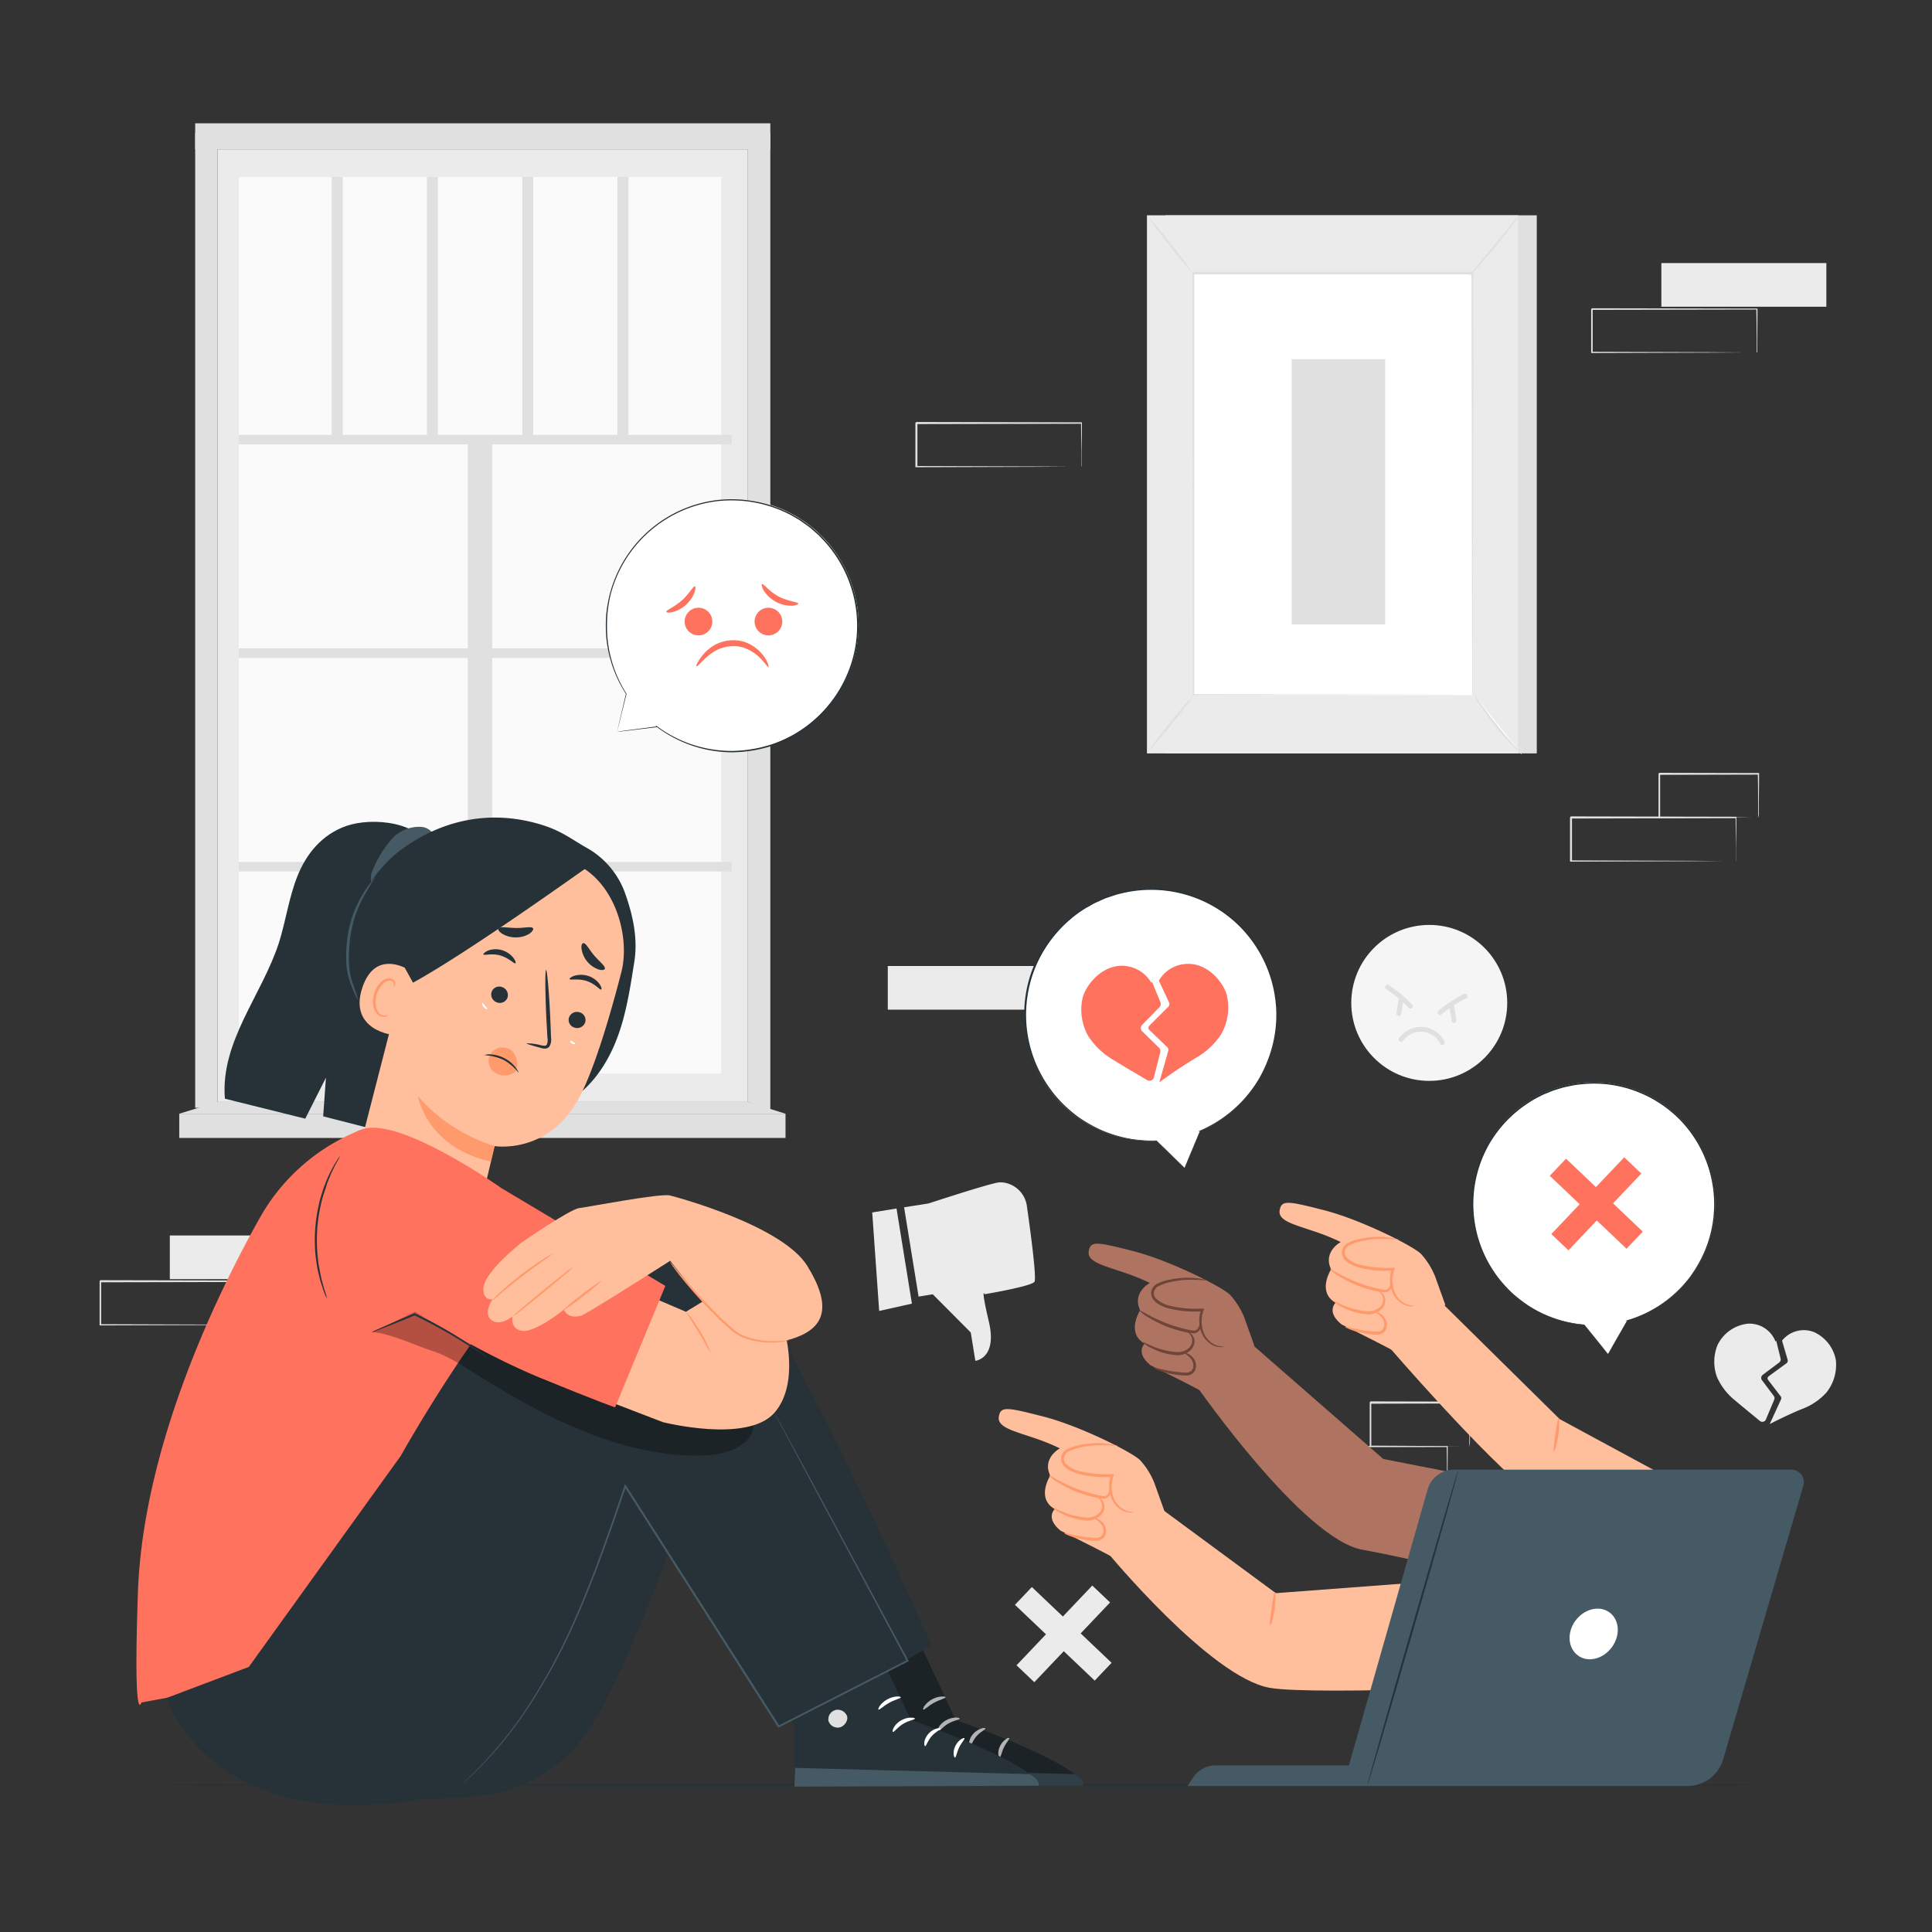 <svg xmlns="http://www.w3.org/2000/svg" viewBox="0 0 500 500"><rect x="0" y="0" width="500" height="500" fill="#333333" stroke="none"/><g id="freepik--background-complete--inject-62"><rect x="301.64" y="55.72" width="96.08" height="139.26" style="fill:#e0e0e0"></rect><rect x="296.83" y="55.72" width="96.08" height="139.26" style="fill:#ebebeb"></rect><rect x="308.77" y="70.8" width="72.2" height="109.09" style="fill:#fff"></rect><path d="M381,179.9s0-.19,0-.54,0-.87,0-1.54c0-1.37,0-3.38,0-6,0-5.22,0-12.84-.06-22.47,0-19.24-.07-46.48-.12-78.56L381,71l-72.19,0h0l.26-.26c0,41.16,0,79.1,0,109.1l-.21-.21,52.55.11,14.52,0,3.81,0c.87,0,1.32,0,1.32,0l-1.27,0-3.77,0-14.48.06-52.68.11h-.21v-.21c0-30,0-67.94-.05-109.1v-.26h.27l72.19,0h.24v.24c0,32.15-.09,59.44-.12,78.72,0,9.6,0,17.2-.06,22.42,0,2.58,0,4.57,0,5.93,0,.66,0,1.17,0,1.52S381,179.9,381,179.9Z" style="fill:#e0e0e0"></path><path d="M393.18,55.72a17.76,17.76,0,0,1-1.71,2.49c-1.12,1.49-2.7,3.52-4.51,5.72s-3.5,4.14-4.75,5.52a16.41,16.41,0,0,1-2.11,2.15,17.79,17.79,0,0,1,1.83-2.39l4.63-5.62L391.18,58A18.75,18.75,0,0,1,393.18,55.72Z" style="fill:#e0e0e0"></path><path d="M381.34,179.55a90.11,90.11,0,0,0,12.59,15.75" style="fill:#fff"></path><path d="M393.93,195.3a15.78,15.78,0,0,1-2.19-2,70.59,70.59,0,0,1-8.93-11.17,14.46,14.46,0,0,1-1.47-2.58,18.81,18.81,0,0,1,1.77,2.37c1.06,1.49,2.55,3.52,4.29,5.7s3.39,4.07,4.61,5.43A18.85,18.85,0,0,1,393.93,195.3Z" style="fill:#e0e0e0"></path><path d="M296.82,194.87l12.58-15.53" style="fill:#fff"></path><path d="M309.4,179.34a95.6,95.6,0,0,1-6.09,7.93,95.5,95.5,0,0,1-6.49,7.6,95.6,95.6,0,0,1,6.09-7.93A97.74,97.74,0,0,1,309.4,179.34Z" style="fill:#e0e0e0"></path><path d="M296.83,55.72a87.45,87.45,0,0,1,6.11,7.3,89,89,0,0,1,5.7,7.63,87.45,87.45,0,0,1-6.11-7.3A89,89,0,0,1,296.83,55.72Z" style="fill:#e0e0e0"></path><rect x="334.3" y="92.95" width="24.18" height="68.64" style="fill:#e0e0e0"></rect><path d="M237.73,335.56l3.67-.6,9.83,9.88,1.19,7.34s5.73-.57,3.51-10.07-1.1-7.17-1.1-7.17,12-2,12.88-3.21c.61-.88-1-12.91-1.93-19.42a7.11,7.11,0,0,0-6.13-6.28,5.36,5.36,0,0,0-1.33,0c-3,.49-18,5.42-18,5.42l-6.34,1Z" style="fill:#ebebeb"></path><polygon points="227.53 339.27 225.73 313.78 232.02 312.76 236 337.38 227.53 339.27" style="fill:#ebebeb"></polygon><rect x="271.99" y="408.61" width="6.35" height="28.47" transform="translate(366.91 -73.24) rotate(43.53)" style="fill:#ebebeb"></rect><rect x="271.99" y="408.61" width="6.35" height="28.47" transform="translate(-220.91 331.1) rotate(-46.47)" style="fill:#ebebeb"></rect><circle cx="369.89" cy="259.55" r="20.18" style="fill:#f5f5f5"></circle><path d="M358.76,256a32.71,32.71,0,0,1,5.83,4.86c.56.58,1.44-.31.89-.89a35.08,35.08,0,0,0-6.09-5.05c-.67-.44-1.3.64-.63,1.08Z" style="fill:#e0e0e0"></path><path d="M362,258.43l-.6,3.71a.63.63,0,0,0,.43.77.63.63,0,0,0,.77-.44l.6-3.71a.62.62,0,1,0-1.2-.33Z" style="fill:#e0e0e0"></path><path d="M378.85,257.25a34.69,34.69,0,0,0-6.61,4.33.62.62,0,0,0,.88.88,33.48,33.48,0,0,1,6.36-4.13c.72-.36.09-1.44-.63-1.08Z" style="fill:#e0e0e0"></path><path d="M375.1,260.54l.6,3.72a.62.62,0,0,0,.77.43.65.65,0,0,0,.44-.77c-.21-1.24-.41-2.47-.61-3.71a.62.62,0,0,0-.77-.44.63.63,0,0,0-.43.77Z" style="fill:#e0e0e0"></path><path d="M363.12,269.35a5.64,5.64,0,0,1,9.63.79c.37.71,1.45.08,1.08-.63a6.89,6.89,0,0,0-11.79-.79c-.47.65.61,1.27,1.08.63Z" style="fill:#e0e0e0"></path><path d="M456.19,355.81l4.27-3.2a1,1,0,0,0,.36-1L459.69,347c-.06.07-.13.14-.18.21a7.23,7.23,0,0,0-7.18-4.64,9.92,9.92,0,0,0-7.43,4.77,6,6,0,0,0-.53,1.08,11.5,11.5,0,0,0,0,8,16.11,16.11,0,0,0,4.65,6c2.25,1.9,5,4.14,6.45,5.33a1,1,0,0,0,1.54-.39l2.15-5.11a1,1,0,0,0-.12-1l-3-4A1,1,0,0,1,456.19,355.81Z" style="fill:#ebebeb"></path><path d="M475.06,351.69a9.92,9.92,0,0,0-5.58-6.94,7.2,7.2,0,0,0-8.29,2.21l1.45,4.94a.84.84,0,0,1-.31.92l-4.65,3.4a.65.65,0,0,0-.11.88l3.27,4.27a.78.78,0,0,1,.09.79L458,368.55l0,0s4.46-2.33,8.38-3.91a16.11,16.11,0,0,0,6.29-4.25,11.43,11.43,0,0,0,2.5-7.69A5.11,5.11,0,0,0,475.06,351.69Z" style="fill:#ebebeb"></path><rect x="56.31" y="38.64" width="137.24" height="246.54" style="fill:#ebebeb"></rect><rect x="61.8" y="45.79" width="124.86" height="232.05" style="fill:#fafafa"></rect><polygon points="199.36 287.4 193.55 285.18 193.55 34.46 199.36 34.46 199.36 287.4" style="fill:#e0e0e0"></polygon><rect x="61.8" y="112.54" width="127.57" height="2.47" style="fill:#e0e0e0"></rect><rect x="61.8" y="167.8" width="127.57" height="2.47" style="fill:#e0e0e0"></rect><rect x="61.8" y="223.06" width="127.57" height="2.47" style="fill:#e0e0e0"></rect><rect x="38.91" y="195.94" width="170.64" height="6.31" transform="translate(-74.87 323.32) rotate(-90)" style="fill:#e0e0e0"></rect><rect x="85.84" y="45.79" width="2.86" height="67.99" style="fill:#e0e0e0"></rect><rect x="110.49" y="45.79" width="2.86" height="67.99" style="fill:#e0e0e0"></rect><rect x="135.14" y="45.79" width="2.86" height="67.99" style="fill:#e0e0e0"></rect><rect x="159.78" y="45.79" width="2.86" height="67.99" style="fill:#e0e0e0"></rect><rect x="50.51" y="34.46" width="5.8" height="252.25" style="fill:#e0e0e0"></rect><rect x="50.51" y="31.91" width="148.85" height="6.73" style="fill:#e0e0e0"></rect><rect x="46.39" y="288.23" width="156.9" height="6.27" style="fill:#e0e0e0"></rect><polygon points="193.55 285.18 203.29 288.23 46.39 288.23 56.31 285.18 193.55 285.18" style="fill:#e0e0e0"></polygon><rect x="43.95" y="319.74" width="42.7" height="11.3" style="fill:#ebebeb"></rect><path d="M68.6,342.94a1.07,1.07,0,0,1,0-.21c0-.15,0-.34,0-.58q0-.79,0-2.22c0-1.95-.05-4.75-.08-8.29l.14.13-42.7.09.22-.22h0v2.87c0,1,0,1.91,0,2.85v5.56l-.21-.22,30.43.1,9,.06,2.43,0h.63l.23,0h-.81l-2.38,0-8.94.06-30.57.1h-.21v-.21c0-1.82,0-3.67,0-5.56v-5.72h0l.22-.22,42.7.09h.13v.13c0,3.57-.06,6.4-.08,8.37,0,.93,0,1.67,0,2.19,0,.23,0,.41,0,.56S68.6,342.94,68.6,342.94Z" style="fill:#e0e0e0"></path><rect x="429.96" y="68.08" width="42.7" height="11.3" style="fill:#ebebeb"></rect><path d="M454.61,91.27a.8.8,0,0,1,0-.2c0-.15,0-.34,0-.58,0-.53,0-1.27,0-2.23,0-2,0-4.75-.08-8.28l.14.13-42.7.08.22-.21h0v5.72c0,1.88,0,3.74,0,5.55l-.21-.21,30.43.1,9,.06,2.43,0,.63,0h.23a.8.8,0,0,1-.2,0h-.61l-2.38,0-8.94.06-30.57.1h-.21v-.22c0-1.81,0-3.67,0-5.55V80h0l.22-.22,42.7.08h.13V80c0,3.57-.06,6.4-.07,8.36,0,.94,0,1.67,0,2.2,0,.23,0,.41,0,.55A.93.93,0,0,1,454.61,91.27Z" style="fill:#e0e0e0"></path><rect x="229.76" y="250" width="42.7" height="11.3" style="fill:#ebebeb"></rect><path d="M449.25,222.91a1.07,1.07,0,0,1,0-.21c0-.15,0-.34,0-.58q0-.8,0-2.22c0-2-.05-4.75-.08-8.29l.14.13-42.7.09.22-.22h0v2.87c0,1,0,1.91,0,2.85v5.56l-.21-.22,30.43.1,9,.06,2.43,0H449l.23,0h-.81l-2.38,0-8.94.06-30.57.1h-.21v-.21c0-1.82,0-3.67,0-5.56v-5.72h0l.22-.22,42.7.09h.13v.13c0,3.57-.06,6.4-.08,8.37q0,1.41,0,2.19c0,.23,0,.41,0,.56S449.25,222.91,449.25,222.91Z" style="fill:#e0e0e0"></path><path d="M455,211.61a1.87,1.87,0,0,1,0-.21c0-.17,0-.36,0-.6,0-.56,0-1.31,0-2.27,0-2,0-4.77-.08-8.21l.15.15-25.65.06c-.19.2.27-.26.22-.21h0v5.79c0,1.89,0,3.73,0,5.48l-.21-.21,18.35.1,5.35.06,1.44,0a2.91,2.91,0,0,1,.51,0,2.49,2.49,0,0,1-.46,0l-1.4,0-5.3.06-18.49.1h-.21v-5.69c0-.94,0-1.9,0-2.87v-2.92h0l.22-.22,25.65.06h.16v.16c0,3.48-.06,6.3-.08,8.31,0,.94,0,1.68,0,2.23A3.77,3.77,0,0,1,455,211.61Z" style="fill:#e0e0e0"></path><path d="M374.47,385.65a1.66,1.66,0,0,1,0-.21c0-.15,0-.34,0-.58q0-.8,0-2.22c0-1.95,0-4.75-.07-8.29l.13.14-42.69.08c.09-.1-.22.22.21-.22h0v11.28l-.22-.21,30.43.09,9,.06,2.43,0,.64,0h0l-.61,0-2.38,0-8.93.07-30.58.09h-.21V374.37h0c.43-.43.12-.12.22-.21l42.69.08h.14v.13c0,3.57-.05,6.4-.07,8.37q0,1.41,0,2.19c0,.23,0,.42,0,.56S374.48,385.65,374.47,385.65Z" style="fill:#e0e0e0"></path><path d="M380.26,374.35s0-.07,0-.21,0-.36,0-.6c0-.56,0-1.31,0-2.26,0-2-.05-4.78-.09-8.22l.16.16-25.65.06c-.2.19.26-.27.21-.22h0v5.8c0,1.89,0,3.72,0,5.47l-.2-.2,18.35.1,5.34.05,1.45,0,.51,0a2.49,2.49,0,0,1-.46,0l-1.4,0-5.3,0-18.49.1h-.21v-.21c0-1.75,0-3.58,0-5.47v-5.8h0l.22-.22,25.65.06h.16v.16c0,3.48-.07,6.31-.09,8.31,0,.94,0,1.68,0,2.23A6.61,6.61,0,0,1,380.26,374.35Z" style="fill:#e0e0e0"></path><path d="M279.85,120.84a1.07,1.07,0,0,1,0-.21c0-.15,0-.34,0-.58q0-.8,0-2.22c0-2-.05-4.75-.08-8.29l.14.13-42.7.09.22-.22h0v5.72c0,1.89,0,3.74,0,5.56l-.21-.22,30.43.1,9,.06,2.43,0h.63l.23,0H279l-2.38,0-8.94.06-30.57.1h-.21v-.21c0-1.82,0-3.67,0-5.56v-5.72h0c.44-.43.12-.12.22-.22l42.7.09H280v.13c0,3.57-.06,6.4-.07,8.37,0,.93,0,1.67,0,2.19v.56C279.85,120.78,279.85,120.84,279.85,120.84Z" style="fill:#e0e0e0"></path></g><g id="freepik--Floor--inject-62"><path d="M475.66,461.93c0,.15-101,.26-225.65.26s-225.67-.11-225.67-.26,101-.26,225.67-.26S475.66,461.79,475.66,461.93Z" style="fill:#263238"></path></g><g id="freepik--Device--inject-62"><path d="M393.73,407.52l-63.54,4.79-30.39-22.4-13.34,11.68s26.81,32.56,42.17,35.22c11.82,2.05,74.84-.95,74.84-.95Z" style="fill:#ffbf9d"></path><path d="M298.73,383.74a19.54,19.54,0,0,0-3.67-5.85c-2.27-2.18-15.73-8.92-25.12-11.31s-10.95-2.69-11.44,0,3.51,3.66,8.49,5.35a56.16,56.16,0,0,1,7.31,2.91s-4.68,2.48-2.5,7.06c0,0-3.76,5.85,1.17,8.65,0,0-2.56,2.3,1.56,5.62,0,0,8.57,4.21,13,6.59.56.3,13-10.87,13.83-11.66Z" style="fill:#ffbf9d"></path><path d="M293.5,391.29a5.44,5.44,0,0,1-3.34-1.05A6.1,6.1,0,0,1,288,387a10,10,0,0,1-.31-2.42,9.51,9.51,0,0,1,.49-2.62l.16-.48h-.51a29.78,29.78,0,0,1-8.52-.78,7.3,7.3,0,0,1-3.56-2,2.06,2.06,0,0,1-.35-1.68,2.25,2.25,0,0,1,1.05-1.31,12.79,12.79,0,0,1,3.39-1.14,21.66,21.66,0,0,1,3.15-.49,38.12,38.12,0,0,1,6.34.16,5.36,5.36,0,0,0-1.67-.45,20.75,20.75,0,0,0-4.71-.27,21.22,21.22,0,0,0-3.25.41,12.54,12.54,0,0,0-3.63,1.17,2.91,2.91,0,0,0-1.4,1.74,2.81,2.81,0,0,0,.45,2.3,4.74,4.74,0,0,0,1.82,1.46,12.39,12.39,0,0,0,2.14.85,28.46,28.46,0,0,0,8.76.75l-.34-.47a9.56,9.56,0,0,0-.48,2.84,10.74,10.74,0,0,0,.39,2.58,6.47,6.47,0,0,0,2.5,3.45,4.75,4.75,0,0,0,2.62.86A1.91,1.91,0,0,0,293.5,391.29Z" style="fill:#ff9a6c"></path><path d="M287.27,383.94s-.06.29-.06.79a3.25,3.25,0,0,1-.47,1.89,1.19,1.19,0,0,1-1,.57,9,9,0,0,1-1.58-.27,38.2,38.2,0,0,1-3.69-1c-5.19-1.68-8.86-4.3-9-4.09a8.28,8.28,0,0,0,2.31,1.82,29,29,0,0,0,6.43,3,29.92,29.92,0,0,0,3.8,1,8.55,8.55,0,0,0,1.76.2,1.79,1.79,0,0,0,1.42-.92,3.25,3.25,0,0,0,.31-2.22C287.42,384.19,287.32,383.93,287.27,383.94Z" style="fill:#ff9a6c"></path><path d="M284,387.54c0,.06.22.16.53.46a2.58,2.58,0,0,1,.71,1.61,2.67,2.67,0,0,1-1.09,2.24,4.31,4.31,0,0,1-3.08.87c-5-.4-8.49-2.8-8.59-2.56a6.56,6.56,0,0,0,2.23,1.54,16.8,16.8,0,0,0,6.32,1.81,4.94,4.94,0,0,0,3.59-1.1,3.2,3.2,0,0,0,1.18-2.87,2.62,2.62,0,0,0-1.08-1.78C284.31,387.5,284,387.5,284,387.54Z" style="fill:#ff9a6c"></path><path d="M283.12,392.77c-.09.12.83.55,1.77,1.6a2.65,2.65,0,0,1,.62,2.19,1.76,1.76,0,0,1-.61,1.09,2.15,2.15,0,0,1-1.35.35c-4.51-.17-8.06-1.48-8.13-1.25s3.38,1.86,8.13,2a2.83,2.83,0,0,0,1.82-.53,2.44,2.44,0,0,0,.86-1.59,3.17,3.17,0,0,0-.92-2.68A4.06,4.06,0,0,0,283.12,392.77Z" style="fill:#ff9a6c"></path><path d="M328.71,420.65c.2.05.82-1.84,1.16-4.25s.28-4.4.07-4.41-.51,1.92-.85,4.3S328.49,420.61,328.71,420.65Z" style="fill:#ff9a6c"></path><path d="M434.84,384.14l-31.19-16.87-31.17-30.75-13.34,11.69S384.4,377.55,396.82,387c8.56,6.49,47.76,25.52,47.76,25.52Z" style="fill:#ffbf9d"></path><path d="M371.41,330.36a19.66,19.66,0,0,0-3.66-5.86c-2.27-2.18-15.74-8.92-25.12-11.31s-10.95-2.68-11.45,0,3.52,3.65,8.5,5.34a56.3,56.3,0,0,1,7.3,2.91s-4.68,2.48-2.49,7.07c0,0-3.77,5.84,1.17,8.65,0,0-2.56,2.29,1.56,5.61,0,0,8.57,4.21,13,6.59.57.3,13-10.86,13.83-11.65Z" style="fill:#ffbf9d"></path><path d="M366.18,337.91a5.42,5.42,0,0,1-3.33-1.05,6.14,6.14,0,0,1-2.17-3.25,11,11,0,0,1-.31-2.41,10,10,0,0,1,.5-2.63l.16-.48h-.51a29.5,29.5,0,0,1-8.53-.78,7.19,7.19,0,0,1-3.55-2,2.08,2.08,0,0,1-.36-1.67,2.26,2.26,0,0,1,1.05-1.31,12.46,12.46,0,0,1,3.39-1.15,25.07,25.07,0,0,1,3.15-.49,39.71,39.71,0,0,1,6.35.16,6.13,6.13,0,0,0-1.67-.44,20.21,20.21,0,0,0-4.72-.28,23.92,23.92,0,0,0-3.24.41,12.6,12.6,0,0,0-3.64,1.17,2.94,2.94,0,0,0-1.4,1.74,2.84,2.84,0,0,0,.45,2.31,4.82,4.82,0,0,0,1.83,1.45,12.58,12.58,0,0,0,2.14.86,28.75,28.75,0,0,0,8.76.75l-.35-.48a10.25,10.25,0,0,0-.48,2.84,10.89,10.89,0,0,0,.4,2.59,6.39,6.39,0,0,0,2.49,3.44,4.8,4.8,0,0,0,2.62.87A1.87,1.87,0,0,0,366.18,337.91Z" style="fill:#ff9a6c"></path><path d="M360,330.55c-.06,0-.06.29-.06.79a3.24,3.24,0,0,1-.47,1.89,1.21,1.21,0,0,1-1,.57,8.76,8.76,0,0,1-1.58-.26,35.83,35.83,0,0,1-3.7-1c-5.19-1.68-8.85-4.29-9-4.09a8.28,8.28,0,0,0,2.31,1.82,29,29,0,0,0,6.43,3,28.59,28.59,0,0,0,3.79,1,7.94,7.94,0,0,0,1.77.2,1.8,1.8,0,0,0,1.42-.91,3.21,3.21,0,0,0,.3-2.23C360.11,330.81,360,330.54,360,330.55Z" style="fill:#ff9a6c"></path><path d="M356.7,334.15c0,.06.22.17.53.47a2.52,2.52,0,0,1,.72,1.6,2.65,2.65,0,0,1-1.09,2.24,4.36,4.36,0,0,1-3.08.88c-5-.41-8.5-2.81-8.59-2.57a6.2,6.2,0,0,0,2.23,1.55,16.93,16.93,0,0,0,6.32,1.81,4.91,4.91,0,0,0,3.59-1.11,3.16,3.16,0,0,0,1.17-2.86,2.63,2.63,0,0,0-1.07-1.78C357,334.11,356.71,334.11,356.7,334.15Z" style="fill:#ff9a6c"></path><path d="M355.81,339.38c-.09.13.82.55,1.77,1.6a2.67,2.67,0,0,1,.61,2.2,1.67,1.67,0,0,1-.61,1.08,2.11,2.11,0,0,1-1.35.36c-4.51-.17-8.06-1.49-8.13-1.26s3.39,1.87,8.13,2.05a2.92,2.92,0,0,0,1.83-.53,2.45,2.45,0,0,0,.85-1.59,3.13,3.13,0,0,0-.92-2.68A4.09,4.09,0,0,0,355.81,339.38Z" style="fill:#ff9a6c"></path><path d="M402.13,375.66c.21,0,.82-1.84,1.16-4.25s.29-4.4.07-4.41-.51,1.92-.85,4.3S401.92,375.62,402.13,375.66Z" style="fill:#ff9a6c"></path><path d="M414.48,388.64,358,377.59,323.08,347.1l-13.34,11.69s27.55,39.63,42.91,42.29c11.83,2.05,55.06,12.19,55.06,12.19Z" style="fill:#ae7461"></path><path d="M322,340.93a19.54,19.54,0,0,0-3.67-5.85c-2.27-2.18-15.73-8.92-25.12-11.31s-10.94-2.69-11.44,0,3.51,3.66,8.5,5.35a56.3,56.3,0,0,1,7.3,2.91s-4.68,2.48-2.5,7.06c0,0-3.76,5.85,1.17,8.65,0,0-2.56,2.3,1.56,5.62,0,0,8.57,4.21,13,6.59.56.3,13-10.86,13.83-11.66Z" style="fill:#ae7461"></path><path d="M316.78,348.49a5.42,5.42,0,0,1-3.34-1.06,6.1,6.1,0,0,1-2.16-3.24,10,10,0,0,1-.31-2.42,9.51,9.51,0,0,1,.49-2.62l.16-.48h-.51a29.43,29.43,0,0,1-8.52-.78,7.3,7.3,0,0,1-3.56-2,2,2,0,0,1-.35-1.67,2.19,2.19,0,0,1,1.05-1.31,12.46,12.46,0,0,1,3.39-1.15,23.36,23.36,0,0,1,3.15-.49,38.12,38.12,0,0,1,6.34.16,5.36,5.36,0,0,0-1.67-.45,20.75,20.75,0,0,0-4.71-.27,22.55,22.55,0,0,0-3.25.41,12.54,12.54,0,0,0-3.63,1.17A2.94,2.94,0,0,0,298,334a2.81,2.81,0,0,0,.45,2.3,4.74,4.74,0,0,0,1.82,1.46,12.39,12.39,0,0,0,2.14.85,28.8,28.8,0,0,0,8.76.76l-.34-.48a9.89,9.89,0,0,0-.48,2.84,10.9,10.9,0,0,0,.39,2.59,6.48,6.48,0,0,0,2.5,3.44,4.66,4.66,0,0,0,2.62.86A2,2,0,0,0,316.78,348.49Z" style="fill:#6f4439"></path><path d="M310.55,341.13c-.05,0-.06.29-.06.79a3.25,3.25,0,0,1-.47,1.89,1.19,1.19,0,0,1-1,.57,10.11,10.11,0,0,1-1.58-.26c-1.15-.26-2.4-.59-3.69-1-5.19-1.68-8.86-4.29-9-4.09a8.48,8.48,0,0,0,2.31,1.82,29,29,0,0,0,6.43,3,29.92,29.92,0,0,0,3.8,1,7.91,7.91,0,0,0,1.76.2,1.77,1.77,0,0,0,1.42-.92,3.25,3.25,0,0,0,.31-2.22C310.71,341.39,310.61,341.12,310.55,341.13Z" style="fill:#6f4439"></path><path d="M307.3,344.73c0,.06.22.16.53.46a2.55,2.55,0,0,1,.71,1.61,2.66,2.66,0,0,1-1.09,2.24,4.31,4.31,0,0,1-3.08.87c-5-.4-8.49-2.8-8.59-2.56a6.37,6.37,0,0,0,2.23,1.54,16.8,16.8,0,0,0,6.33,1.81,4.93,4.93,0,0,0,3.58-1.1,3.2,3.2,0,0,0,1.18-2.87A2.65,2.65,0,0,0,308,345C307.59,344.69,307.31,344.69,307.3,344.73Z" style="fill:#6f4439"></path><path d="M306.4,350c-.09.13.83.55,1.78,1.6a2.69,2.69,0,0,1,.61,2.19,1.71,1.71,0,0,1-.61,1.09,2.15,2.15,0,0,1-1.35.35c-4.51-.16-8.06-1.48-8.13-1.25s3.38,1.86,8.13,2a2.83,2.83,0,0,0,1.82-.53,2.44,2.44,0,0,0,.86-1.58,3.18,3.18,0,0,0-.92-2.69A4,4,0,0,0,306.4,350Z" style="fill:#6f4439"></path><path d="M463.62,380.35H376.27a7.09,7.09,0,0,0-6.81,5.14l-20.36,71.4H314.59a7,7,0,0,0-5.8,3.11l-1.47,2.22h129.4a9.61,9.61,0,0,0,9.23-6.91l20.76-70.84A3.22,3.22,0,0,0,463.62,380.35Z" style="fill:#455a64"></path><path d="M377.43,380.35c.14,0-5,18.4-11.54,41s-11.91,40.9-12.05,40.86,5-18.39,11.55-41S377.29,380.31,377.43,380.35Z" style="fill:#263238"></path><path d="M417.17,426.27c-2.24,3.1-6.18,4.08-8.79,2.18s-2.92-5.94-.67-9,6.18-4.08,8.8-2.18S419.42,423.17,417.17,426.27Z" style="fill:#fff"></path></g><g id="freepik--Character--inject-62"><path d="M96.43,292.18c9.8-20.91,4.19-47.71,14-68.62l1.17-3.21c-2.58-7.83-15.3-8.88-21.88-6.62s-10.53,7.47-12.74,13-3,11.55-4.78,17.21c-4.42,13.66-15.2,25.59-14,40.4L79,289.51l5.35-10.6-.71,10Z" style="fill:#263238"></path><path d="M96.84,224.29a27.51,27.51,0,0,1,4.57-7.17A9.47,9.47,0,0,1,109,214a3.93,3.93,0,0,1,3.24,2.05c.53,1.23-.3,3-1.64,3l-.27.26q-4.17,4.25-8.53,8.32a7.63,7.63,0,0,1-2.42,1.73,2.69,2.69,0,0,1-2.81-.4C95.43,227.74,96.1,225.77,96.84,224.29Z" style="fill:#455a64"></path><path d="M104.13,219.67c10.05-7.24,21.66-9.86,33.69-6.87,6.79,1.69,9.21,3.84,13.72,6.45a22,22,0,0,1,10,11.29c2.15,5.81,3.58,12.06,2.65,18.18-1,6.29-1.93,12.63-4,18.63s-5.41,11.74-10.35,15.75l-16.32-1.45c-8.69-2-17.5-4-25.37-8.25S93.31,262.51,90.78,254C87.26,242.07,94.07,226.92,104.13,219.67Z" style="fill:#263238"></path><path d="M146.3,222.63,141,220.55l-23,2.72a6,6,0,0,0-7,4.12L93.44,295.74l12.78,6.37,18,10.55L128,296.61s14.28,2.35,22.14-13c3.91-7.64,7.82-21,10.66-32C163.35,241.67,158.52,225.94,146.3,222.63Z" style="fill:#ffbf9d"></path><path d="M126.69,273.26a3.61,3.61,0,0,1,1.77-1.82,3.68,3.68,0,0,1,4.37.9,4.91,4.91,0,0,1,.62,4.94h0a4.41,4.41,0,0,1-3.57,1c-.2,0-.39-.08-.59-.13a4,4,0,0,1-2.33-1.74A3.55,3.55,0,0,1,126.69,273.26Z" style="fill:#ff9a6c"></path><path d="M151.46,264.53a2.18,2.18,0,0,1-2.69,1.44,2.08,2.08,0,0,1-1.53-2.57,2.18,2.18,0,0,1,2.68-1.44A2.09,2.09,0,0,1,151.46,264.53Z" style="fill:#263238"></path><path d="M155.6,256.09c-.35.19-1.54-1.49-3.78-2.21s-4.24-.14-4.4-.5c-.08-.16.35-.56,1.23-.85a6.08,6.08,0,0,1,3.63.06,5.83,5.83,0,0,1,2.9,2.11C155.69,255.45,155.76,256,155.6,256.09Z" style="fill:#263238"></path><path d="M136.27,270a16,16,0,0,1,3.84.53c.59.13,1.17.19,1.39-.16a3.07,3.07,0,0,0,.17-1.82c-.08-1.56-.17-3.19-.27-4.9-.32-7-.36-12.6-.08-12.61s.77,5.62,1.1,12.57c.07,1.71.13,3.35.19,4.91a3.49,3.49,0,0,1-.44,2.33,1.49,1.49,0,0,1-1.21.53,3.58,3.58,0,0,1-1-.18C137.64,270.58,136.23,270.13,136.27,270Z" style="fill:#263238"></path><path d="M128,296.6a43.31,43.31,0,0,1-19.81-12.87s2.11,13.12,18.83,16.89Z" style="fill:#ff9a6c"></path><path d="M151,244.08c.7,0,1.45,1.67,2.83,3.26s2.85,2.68,2.71,3.36c-.08.32-.67.46-1.57.21a6.67,6.67,0,0,1-4.46-5.33C150.37,244.66,150.62,244.11,151,244.08Z" style="fill:#263238"></path><path d="M127.22,256.73a2.18,2.18,0,0,0,1.42,2.7,2.1,2.1,0,0,0,2.71-1.28,2.18,2.18,0,0,0-1.42-2.7A2.1,2.1,0,0,0,127.22,256.73Z" style="fill:#263238"></path><path d="M125.12,247c.18.35,2.11-.37,4.37.28s3.59,2.26,3.92,2c.15-.09,0-.66-.54-1.39a6,6,0,0,0-3-2,5.7,5.7,0,0,0-3.58.12C125.4,246.44,125,246.86,125.12,247Z" style="fill:#263238"></path><path d="M137.93,240.21c-.46-.54-2.28,0-4.46-.05s-4-.44-4.46.11c-.2.27.09.81.88,1.33a6.75,6.75,0,0,0,3.61,1,6.65,6.65,0,0,0,3.58-1C137.86,241,138.13,240.47,137.93,240.21Z" style="fill:#263238"></path><path d="M106.51,255.78c.39-1.21-.08-4.51-1.21-5.08-3-1.54-8.84-3.15-11.53,4.91-3.68,11,8.15,12.45,8.27,12.14S105.16,260,106.51,255.78Z" style="fill:#ffbf9d"></path><path d="M100.34,262.7c0-.05-.23.07-.61.11a2,2,0,0,1-1.44-.44c-1-.82-1.39-3-.78-5A6.66,6.66,0,0,1,99,254.8a2.28,2.28,0,0,1,1.93-1,1,1,0,0,1,1,.9c0,.36-.1.55,0,.59s.3-.1.36-.59a1.24,1.24,0,0,0-.2-.83,1.48,1.48,0,0,0-1-.64,2.84,2.84,0,0,0-2.57,1,6.81,6.81,0,0,0-1.69,2.85c-.68,2.25-.23,4.71,1.21,5.7a2.16,2.16,0,0,0,1.85.29C100.23,263,100.38,262.74,100.34,262.7Z" style="fill:#ff9a6c"></path><path d="M104.83,250.61l2.06,3.71c15.44-8.49,47.34-31.56,45.53-30.16a37.06,37.06,0,0,0-17.07-6.59c-9.55-.88-28.12-.93-30.73,9.93S104.83,250.61,104.83,250.61Z" style="fill:#263238"></path><path d="M92.6,258.72a4.92,4.92,0,0,1-.63-1.17,31.91,31.91,0,0,1-1.37-3.37,17.69,17.69,0,0,1-1-5.33,39,39,0,0,1,.36-6.6,29.93,29.93,0,0,1,6.24-14.19c.55-.66.89-1,.93-1s-1.08,1.55-2.57,4.2a30.21,30.21,0,0,0-3.86,11c-.62,4.58-.58,8.8.41,11.68S92.73,258.67,92.6,258.72Z" style="fill:#455a64"></path><path d="M134.19,277.61a13.46,13.46,0,0,0-3.86-3.31,14.09,14.09,0,0,0-4.94-1.22,3.13,3.13,0,0,1,1.54-.2,8.66,8.66,0,0,1,3.64,1,8.48,8.48,0,0,1,2.89,2.4C134,277,134.25,277.58,134.19,277.61Z" style="fill:#263238"></path><path d="M126.16,261.1c0,.14-.6.06-1-.45s-.43-1.07-.29-1.08.34.36.68.75S126.21,261,126.16,261.1Z" style="fill:#fff"></path><path d="M148.87,270.09c0,.14-.41.25-.83,0s-.51-.68-.38-.74.37.13.66.3S148.88,269.94,148.87,270.09Z" style="fill:#fff"></path><path d="M229.61,407.21l17.71,37.88s32.69,11.37,33.06,17.08l-63.2.21-.08-16L202.2,418Z" style="fill:#263238"></path><path d="M227.78,442.57a2.44,2.44,0,0,0-1.79,2.79,2.48,2.48,0,0,0,2.9,1.69c1.23-.3,2.3-1.84,1.88-3a2.61,2.61,0,0,0-3.23-1.44" style="fill:#e0e0e0"></path><path d="M217.18,462.38l.18-4.85,60.52,1.61s2.82,1.15,2.5,3Z" style="fill:#455a64"></path><path d="M248.34,444.78c0,.3-1.55.43-3.07,1.38s-2.33,2.17-2.61,2.06.17-1.81,2-2.92S248.41,444.52,248.34,444.78Z" style="fill:#fff"></path><path d="M255,447.36c.07.28-1.27.78-2.31,2s-1.36,2.55-1.66,2.54-.51-1.67.83-3.18S255,447.08,255,447.36Z" style="fill:#fff"></path><path d="M258.73,454.85c-.28.07-.71-1.39.09-3s2.23-2.25,2.36-2-.76,1.1-1.39,2.42S259,454.82,258.73,454.85Z" style="fill:#fff"></path><path d="M244.7,439.26c0,.3-1.45.56-3,1.42s-2.52,1.92-2.77,1.77.47-1.67,2.27-2.66S244.74,439,244.7,439.26Z" style="fill:#fff"></path><g style="opacity:0.3"><path d="M280.38,462.17c.23-1.38-1.23-2.37-2-2.79-3.43-2.87-10.7-6.27-17.35-9,.15-.23.23-.4.17-.48s-.39,0-.8.22c-2.06-.84-4-1.63-5.81-2.31.26-.18.43-.31.4-.41s-.56-.17-1.27.08c-3.15-1.2-5.47-2-6.16-2.27.48-.15.8-.26.8-.39s-.5-.3-1.28-.24l-2.42-5.18a.12.12,0,0,0,.06-.1c0-.05-.06-.09-.17-.13l-14.92-31.92L202.2,418l14.9,28.35.08,16h0Z"></path></g><path d="M218,407.21l17.7,37.88s32.69,11.37,33.06,17.08l-63.2.21-.08-16L190.62,418Z" style="fill:#263238"></path><path d="M216.2,442.57a2.45,2.45,0,0,0-1.79,2.79,2.49,2.49,0,0,0,2.91,1.69c1.23-.3,2.29-1.84,1.87-3a2.61,2.61,0,0,0-3.22-1.44" style="fill:#e0e0e0"></path><path d="M205.6,462.38l.18-4.85,60.53,1.61s2.81,1.15,2.49,3Z" style="fill:#455a64"></path><path d="M236.77,444.78c0,.3-1.56.43-3.08,1.38s-2.32,2.17-2.61,2.06.18-1.81,2-2.92S236.83,444.52,236.77,444.78Z" style="fill:#fff"></path><path d="M243.39,447.36c.07.28-1.26.78-2.31,2s-1.35,2.55-1.66,2.54-.5-1.67.83-3.18S243.39,447.08,243.39,447.36Z" style="fill:#fff"></path><path d="M247.16,454.85c-.28.07-.71-1.39.08-3s2.24-2.25,2.37-2-.77,1.1-1.4,2.42S247.46,454.82,247.16,454.85Z" style="fill:#fff"></path><path d="M233.12,439.26c0,.3-1.45.56-3,1.42s-2.52,1.92-2.77,1.77.47-1.67,2.28-2.66S233.16,439,233.12,439.26Z" style="fill:#fff"></path><path d="M93.88,292.23a51.53,51.53,0,0,0-26.67,23c-13.49,24-30.31,61.66-31.52,97-1.22,35.52.9,28.38.9,28.38l60-11.11S125,352.28,126,350.86,135.45,316,135.45,316Z" style="fill:#FF725E"></path><path d="M64.36,438.39s9.9,31.54,57.13,26.57a39,39,0,0,0,31.8-18.69c11.59-19,26.41-63,26.41-63l37.4,56.28,24-13.69s-17.22-39-31.58-66.31S190.82,316.1,173.21,318s-49.56,59.16-49.56,59.16L85.2,430.52Z" style="fill:#263238"></path><path d="M43.07,439.45s10.13,32.27,58.44,27.17A39.86,39.86,0,0,0,134,447.51c11.85-19.43,27-64.43,27-64.43l40.51,63.74,33.37-17S207,379.29,192.3,351.34s-19.89-37-37.9-35.06-50.69,60.5-50.69,60.5L64.39,431.4Z" style="fill:#263238"></path><path d="M200.42,365.62s.07.1.18.3l.49.87,1.89,3.45,7.1,13.07,25,46.4.11.21-.21.1-33.36,17-.2.1-.13-.19-14.18-22.21-25.51-40,.43-.06c-4.21,12.36-8.23,23.79-12.62,33.7a153.06,153.06,0,0,1-13.51,24.78,102.5,102.5,0,0,1-11.68,14.26c-3,3-4.84,4.5-4.84,4.5l.3-.3c.22-.21.53-.49.92-.87.82-.75,2-1.9,3.5-3.44A105.85,105.85,0,0,0,135.69,443a154.61,154.61,0,0,0,13.39-24.78c4.34-9.9,8.34-21.33,12.53-33.68l.16-.48.28.42,25.54,40,14.17,22.21-.33-.09,33.38-17-.1.32-24.87-46.5-7-13.12c-.8-1.51-1.41-2.68-1.83-3.48l-.46-.9Z" style="fill:#455a64"></path><g style="opacity:0.3"><path d="M194.62,368.09c-.71-1.35-2.41-1.79-3.91-2.11a268.55,268.55,0,0,1-32-8.8c-8.74-3-17.37-6.47-25.21-11.35-6.87-4.29-13.34-9.74-21.26-11.46l-16,10.38c4.21.13,11.62,3.59,15.63,4.87,3.8,1.21,7.19,3.4,10.56,5.52,17.47,11,36.55,21.19,57.18,21.58,4.77.09,9.94-.52,13.45-3.75C194.42,371.73,195.49,369.72,194.62,368.09Z"></path></g><path d="M150.5,327.9l27,11.59,6.66-4.05,19,9.5s3.76,13.23-2.74,20.68c-7,8-28.87,2.43-28.87,2.43l-36.42-14Z" style="fill:#ffbf9d"></path><path d="M96.24,344.75c.92-.31,11.17-5.26,11.17-5.26s16.68,10.63,32.18,17,19.6,7.74,19.6,7.74l13-31.44-42.37-25.27s-26-18.45-35.91-15.31-17.67,20.58-10.8,35S96.24,344.75,96.24,344.75Z" style="fill:#FF725E"></path><path d="M96.24,344.75a3.28,3.28,0,0,1,.79-.42l2.27-1c1.94-.86,4.68-2.05,7.88-3.41l.1,0,.1,0c1.45.68,3,1.46,4.59,2.3a105.37,105.37,0,0,1,10.35,6.26c1.28.88,2.28,1.63,3,2.15a6.14,6.14,0,0,1,1,.87,6.5,6.5,0,0,1-1.15-.7l-3-2c-2.6-1.68-6.23-3.91-10.39-6.11-1.59-.84-3.13-1.62-4.56-2.31h.2c-3.21,1.33-6,2.45-8,3.23l-2.32.9A4.11,4.11,0,0,1,96.24,344.75Z" style="fill:#263238"></path><path d="M84.64,336.08A7.65,7.65,0,0,1,84,334.7,16.71,16.71,0,0,1,83.4,333c-.21-.66-.49-1.41-.68-2.26S82.27,329,82.1,328s-.32-2.11-.46-3.26a42.73,42.73,0,0,1,0-7.52A44.69,44.69,0,0,1,83,309.8c.35-1.1.65-2.16,1.05-3.12a27.8,27.8,0,0,1,1.11-2.63c.34-.81.75-1.49,1.07-2.1a15.09,15.09,0,0,1,.91-1.53,9.19,9.19,0,0,1,.86-1.25,8.78,8.78,0,0,1-.69,1.35c-.24.42-.53.94-.82,1.56s-.68,1.31-1,2.12-.71,1.67-1,2.63-.66,2-1,3.1a45.06,45.06,0,0,0-1.33,7.32,46.13,46.13,0,0,0,0,7.43c.13,1.14.22,2.22.42,3.22s.35,1.94.55,2.78.41,1.6.59,2.26.37,1.23.53,1.69A9.66,9.66,0,0,1,84.64,336.08Z" style="fill:#263238"></path><path d="M183.92,350.06c-.14.06-1.41-2.39-3.16-5.3s-3.28-5.22-3.15-5.31a37,37,0,0,1,6.31,10.61Z" style="fill:#ff9a6c"></path><path d="M135.13,321.47s12.31-8.5,14.75-8.81,21.05-3.89,23.49-3.28,29.18,7.91,35.56,18.24,4.56,15.81-3,18.55-13.14.25-17.63-3-14.84-16.89-14.84-16.89S152,340,150.5,340.45c-3.71,1.12-4.55-1.54-4.55-1.54s-7.33,6-10.85,5.51c-3.15-.47-2.47-3.73-2.47-3.73s-3.27,2.7-5.47.92.3-5.37.3-5.37-2.32.56-2.36-2.6C125.05,329.24,135.13,321.47,135.13,321.47Z" style="fill:#ffbf9d"></path><path d="M155.78,331.38a42.65,42.65,0,0,1-5.12,4.26,42.65,42.65,0,0,1-5.45,3.85,43.3,43.3,0,0,1,5.13-4.26A43,43,0,0,1,155.78,331.38Z" style="fill:#ff9a6c"></path><path d="M148.33,327.9a16,16,0,0,1-2.19,2c-1.39,1.2-3.34,2.84-5.52,4.63s-4.16,3.38-5.61,4.51a16.64,16.64,0,0,1-2.42,1.75,16.44,16.44,0,0,1,2.19-2c1.39-1.21,3.34-2.85,5.51-4.63s4.16-3.38,5.62-4.51A17,17,0,0,1,148.33,327.9Z" style="fill:#ff9a6c"></path><path d="M143.08,324.45a19.5,19.5,0,0,1-2.37,1.76c-1.48,1.05-3.52,2.52-5.71,4.21s-4.13,3.31-5.52,4.48a19.65,19.65,0,0,1-2.3,1.85,15.38,15.38,0,0,1,2.06-2.13c1.33-1.24,3.24-2.9,5.44-4.61s4.28-3.13,5.83-4.11A14.34,14.34,0,0,1,143.08,324.45Z" style="fill:#ff9a6c"></path><path d="M204.3,346.8s-.12.06-.38.13-.63.16-1.12.26a20.29,20.29,0,0,1-10.42-1,10.75,10.75,0,0,1-3.18-2c-1-.82-2-1.73-3-2.67a131.07,131.07,0,0,1-9.4-10.31c-1.13-1.39-2-2.53-2.58-3.36a10.62,10.62,0,0,1-.63-1c-.13-.23-.2-.35-.18-.36a13.49,13.49,0,0,1,1,1.2c.62.79,1.54,1.89,2.7,3.24,2.33,2.69,5.6,6.38,9.48,10.17,1,.94,2,1.85,2.93,2.66a10.47,10.47,0,0,0,3,1.94,20.81,20.81,0,0,0,6,1.34A28.93,28.93,0,0,0,204.3,346.8Z" style="fill:#ff9a6c"></path></g><g id="freepik--speech-bubbles-2--inject-62"><path d="M306.56,302.24l-7.32-7a32.65,32.65,0,1,1,11.41-2.59h0Z" style="fill:#fff"></path><path d="M306.56,302.24l.27-.6c.18-.42.45-1,.8-1.82l3.11-7.17.06-.13-.14,0h0l0,.16A32.7,32.7,0,0,0,323.47,283a32.34,32.34,0,0,0,2.84-4.19,36.61,36.61,0,0,0,2.27-4.94,32.57,32.57,0,0,0-.73-24.4,33,33,0,0,0-8.26-11.4,32.87,32.87,0,0,0-28.79-7.44c-.65.16-1.31.3-2,.47l-1.91.64-.95.32-.91.4-1.82.81c-.6.29-1.16.64-1.74,1a17.89,17.89,0,0,0-1.68,1,31.42,31.42,0,0,0-3.12,2.35,33.35,33.35,0,0,0-9,12.06A32.78,32.78,0,0,0,275,286a36.21,36.21,0,0,0,4.19,3.49,44.48,44.48,0,0,0,4.39,2.56,32.47,32.47,0,0,0,15.67,3.22l-.06,0,5.5,5.21,1.41,1.33.47.43-.48-.48-1.39-1.36-5.39-5.25,0,0h0a32.39,32.39,0,0,1-15.56-3.29,41.86,41.86,0,0,1-4.34-2.55,35.75,35.75,0,0,1-4.14-3.47,32.56,32.56,0,0,1-7.1-36A32.9,32.9,0,0,1,277,237.93a29.18,29.18,0,0,1,3.08-2.32,15.77,15.77,0,0,1,1.67-1c.57-.31,1.13-.66,1.71-.95l1.8-.8.9-.4.94-.31,1.89-.63c.64-.17,1.29-.31,1.94-.47a32.46,32.46,0,0,1,28.45,7.35,32.62,32.62,0,0,1,10.93,23.85,32.2,32.2,0,0,1-2,11.55,35.54,35.54,0,0,1-2.23,4.91,32,32,0,0,1-2.81,4.17,32.63,32.63,0,0,1-12.65,9.68l-.56.24.61-.08h0l-.09-.11c-1.31,3.12-2.31,5.52-3,7.15-.34.81-.59,1.43-.77,1.86Z" style="fill:#263238"></path><path d="M295.58,265.25l4.49-4.59a1.17,1.17,0,0,0,.25-1.29l-2.2-5.31c-.05.1-.12.19-.17.29a8.75,8.75,0,0,0-2.58-2.83,8.86,8.86,0,0,0-6.82-1.39c-3.64.77-6.64,3.86-8,7a8.44,8.44,0,0,0-.42,1.38,13.83,13.83,0,0,0,1.46,9.55,19.43,19.43,0,0,0,6.63,6.3c3,1.85,6.7,4,8.66,5.17a1.19,1.19,0,0,0,1.76-.74l1.64-6.49a1.2,1.2,0,0,0-.33-1.15l-4.36-4.25A1.18,1.18,0,0,1,295.58,265.25Z" style="fill:#FF725E"></path><path d="M317.31,256.89c-1.29-3.24-4.26-6.41-7.92-7.24a8.93,8.93,0,0,0-6.84,1.29,8.75,8.75,0,0,0-2.63,2.85l2.63,5.63a1,1,0,0,1-.21,1.14l-4.91,4.91a.77.77,0,0,0,0,1.06l4.67,4.49a.94.94,0,0,1,.25.93l-2.32,8.15,0,0s4.88-3.6,9.26-6.2a19.32,19.32,0,0,0,6.72-6.2,13.84,13.84,0,0,0,1.59-9.62A8.42,8.42,0,0,0,317.31,256.89Z" style="fill:#FF725E"></path><path d="M416.14,350.41,410,342.85a31.44,31.44,0,1,1,11.2-1.15h0Z" style="fill:#fff"></path><path d="M416.14,350.41s.12-.18.33-.54l1-1.65c.87-1.48,2.14-3.65,3.81-6.48l.07-.12h-.16l0,.16A31.44,31.44,0,0,0,434.53,334a30.28,30.28,0,0,0,3.2-3.67,33.81,33.81,0,0,0,2.74-4.46,31.12,31.12,0,0,0,3.29-10.9,31.44,31.44,0,0,0-19.46-32.63,31,31,0,0,0-14.89-2.16c-.65.07-1.29.13-1.93.21l-1.9.39-.94.2-.92.28-1.84.56c-.6.21-1.17.48-1.76.72a13.45,13.45,0,0,0-1.73.78,26.69,26.69,0,0,0-3.25,1.88,32.12,32.12,0,0,0-10,10.48,31.56,31.56,0,0,0,2.7,35.56,34.61,34.61,0,0,0,3.6,3.82,42.42,42.42,0,0,0,3.89,2.95,31.35,31.35,0,0,0,14.6,4.9l0,0,4.65,5.61,1.19,1.43.39.47s-.13-.18-.4-.51l-1.17-1.47L410,342.8l0,0h0a31.33,31.33,0,0,1-14.49-4.95,43.25,43.25,0,0,1-3.85-2.94,35,35,0,0,1-3.55-3.8,31.34,31.34,0,0,1-2.6-35.2,31.62,31.62,0,0,1,9.85-10.34,25.65,25.65,0,0,1,3.22-1.86,13,13,0,0,1,1.7-.77c.59-.24,1.16-.5,1.75-.71l1.81-.56.91-.27.93-.2,1.88-.38c.63-.09,1.27-.14,1.91-.22a30.61,30.61,0,0,1,14.71,2.14,31,31,0,0,1,11.61,8.18A31.38,31.38,0,0,1,443.44,315a31,31,0,0,1-3.22,10.81,35.77,35.77,0,0,1-2.7,4.43,30.76,30.76,0,0,1-3.17,3.66,31.35,31.35,0,0,1-13.2,7.77l-.57.17h.61l-.07-.12-3.7,6.48-.95,1.69Z" style="fill:#263238"></path><rect x="410.06" y="297.85" width="6.11" height="27.4" transform="translate(328.19 -198.86) rotate(43.53)" style="fill:#FF725E"></rect><rect x="410.06" y="297.85" width="6.11" height="27.4" transform="translate(-97.29 396.46) rotate(-46.47)" style="fill:#FF725E"></rect></g><g id="freepik--speech-bubble-1--inject-62"><path d="M159.68,189.4l2.38-9.86a32.69,32.69,0,1,1,8,8.54v0Z" style="fill:#fff"></path><path d="M159.68,189.4l.66-.06,2-.23,7.76-.93h.14l-.09-.12v0l-.11.12a32.66,32.66,0,0,0,14.8,6.17,31.73,31.73,0,0,0,5,.34,36.58,36.58,0,0,0,5.41-.54,32.67,32.67,0,0,0,25.85-40.74,32,32,0,0,0-7.57-13.68c-.47-.49-.92-1-1.39-1.47l-1.52-1.32-.75-.66-.81-.58-1.62-1.17c-.55-.36-1.14-.67-1.7-1a18.2,18.2,0,0,0-1.73-.94,30.61,30.61,0,0,0-3.61-1.51,33.34,33.34,0,0,0-14.93-1.65A32.82,32.82,0,0,0,157.75,154a34.88,34.88,0,0,0-.89,5.38,42.86,42.86,0,0,0,0,5.07A32.49,32.49,0,0,0,162,179.59v-.07c-.76,3.22-1.33,5.69-1.73,7.38-.19.82-.33,1.45-.43,1.88s-.14.62-.14.62l.17-.65.48-1.89c.41-1.67,1-4.12,1.81-7.3v0l0,0a32.43,32.43,0,0,1-5-15.1,44.47,44.47,0,0,1,0-5A36.92,36.92,0,0,1,158,154a32.58,32.58,0,0,1,27.48-24.28,32.87,32.87,0,0,1,14.76,1.65,31.52,31.52,0,0,1,3.56,1.49,18.85,18.85,0,0,1,1.71.93c.56.34,1.14.64,1.68,1l1.6,1.15.8.58.75.65,1.5,1.31c.46.47.91,1,1.37,1.44a32.48,32.48,0,0,1,8,28.27,32.64,32.64,0,0,1-15.08,21.47,32.07,32.07,0,0,1-11,4.13,36,36,0,0,1-5.36.55A32.44,32.44,0,0,1,170.1,188l-.5-.36.38.48h0l.06-.13-7.69,1-2,.27Z" style="fill:#263238"></path><path d="M184.35,160.86a3.58,3.58,0,1,1-3.58-3.58A3.58,3.58,0,0,1,184.35,160.86Z" style="fill:#FF725E"></path><path d="M202.45,160.86a3.58,3.58,0,1,1-3.58-3.58A3.58,3.58,0,0,1,202.45,160.86Z" style="fill:#FF725E"></path><path d="M198.87,172.65c-.22.1-.83-1.07-2.28-2.49a11.91,11.91,0,0,0-2.83-2,8.42,8.42,0,0,0-4-.94,10,10,0,0,0-4.08.93,12.47,12.47,0,0,0-2.89,2c-1.52,1.38-2.33,2.43-2.53,2.29s.32-1.37,1.74-3.06a10.86,10.86,0,0,1,3-2.48,10.13,10.13,0,0,1,4.69-1.21,9,9,0,0,1,4.73,1.23,10.53,10.53,0,0,1,3,2.57C198.78,171.19,199,172.59,198.87,172.65Z" style="fill:#FF725E"></path><path d="M179.85,151.76c.19.07.2.7-.14,1.64a8.45,8.45,0,0,1-5.63,5c-1,.23-1.6.14-1.64-.06-.09-.44,2-1.16,4-2.94S179.42,151.62,179.85,151.76Z" style="fill:#FF725E"></path><path d="M206.6,156.22c0,.2-.6.49-1.7.54a8.47,8.47,0,0,1-7.2-3.87c-.57-.94-.67-1.63-.49-1.72.4-.21,1.76,1.87,4.33,3.21S206.55,155.77,206.6,156.22Z" style="fill:#FF725E"></path></g></svg>
